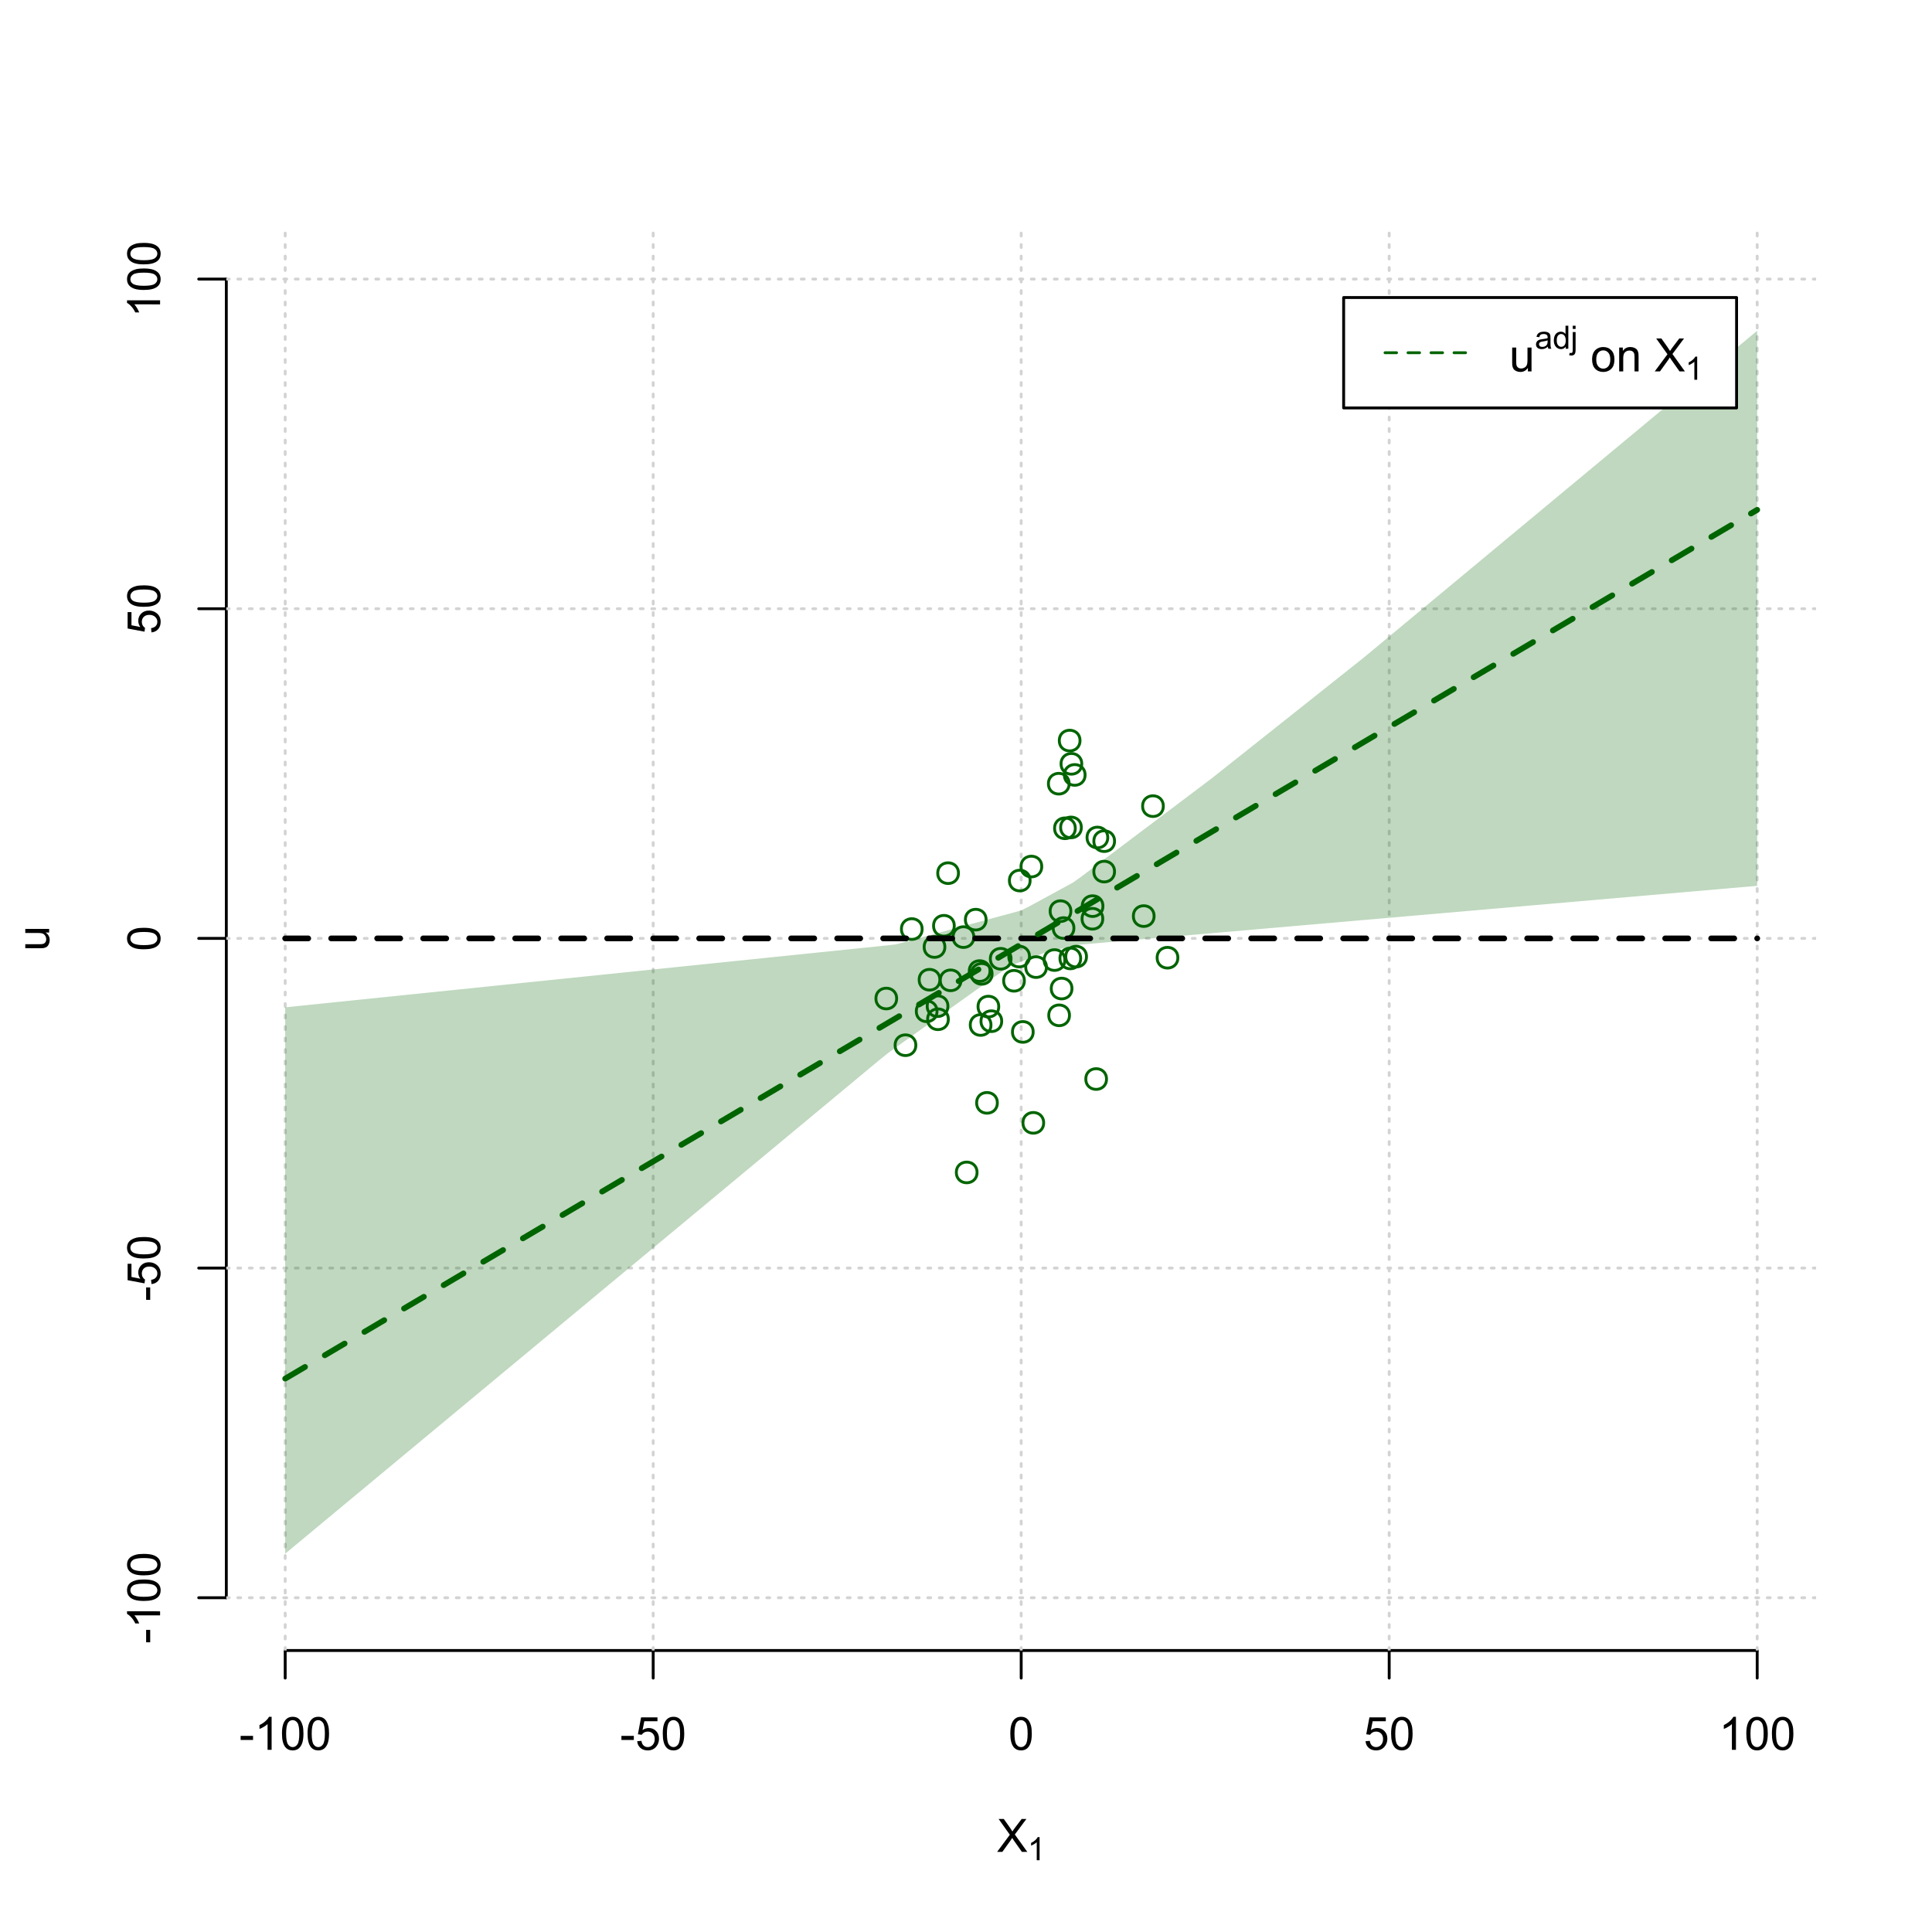 <?xml version="1.0" encoding="UTF-8"?>
<svg xmlns="http://www.w3.org/2000/svg" xmlns:xlink="http://www.w3.org/1999/xlink" width="504pt" height="504pt" viewBox="0 0 504 504" version="1.1">
<defs>
<g>
<symbol overflow="visible" id="glyph0-0">
<path style="stroke:none;" d="M 1.5 0 L 1.5 -7.5 L 7.5 -7.5 L 7.5 0 Z M 1.688 -0.188 L 7.312 -0.188 L 7.312 -7.312 L 1.688 -7.312 Z M 1.688 -0.188 "/>
</symbol>
<symbol overflow="visible" id="glyph0-1">
<path style="stroke:none;" d="M 0.055 0 L 3.375 -4.477 L 0.445 -8.59 L 1.797 -8.59 L 3.359 -6.387 C 3.68 -5.93 3.91 -5.578 4.047 -5.332 C 4.238 -5.645 4.465 -5.969 4.727 -6.312 L 6.457 -8.59 L 7.695 -8.59 L 4.676 -4.539 L 7.93 0 L 6.523 0 L 4.359 -3.062 C 4.238 -3.238 4.113 -3.43 3.984 -3.641 C 3.789 -3.324 3.652 -3.109 3.574 -2.992 L 1.418 0 Z M 0.055 0 "/>
</symbol>
<symbol overflow="visible" id="glyph0-2">
<path style="stroke:none;" d="M 0.383 -2.578 L 0.383 -3.641 L 3.621 -3.641 L 3.621 -2.578 Z M 0.383 -2.578 "/>
</symbol>
<symbol overflow="visible" id="glyph0-3">
<path style="stroke:none;" d="M 4.469 0 L 3.414 0 L 3.414 -6.719 C 3.16 -6.477 2.828 -6.234 2.414 -5.996 C 2 -5.75 1.629 -5.57 1.305 -5.449 L 1.305 -6.469 C 1.895 -6.742 2.41 -7.078 2.852 -7.477 C 3.293 -7.871 3.605 -8.254 3.789 -8.625 L 4.469 -8.625 Z M 4.469 0 "/>
</symbol>
<symbol overflow="visible" id="glyph0-4">
<path style="stroke:none;" d="M 0.5 -4.234 C 0.496 -5.246 0.602 -6.062 0.812 -6.688 C 1.02 -7.305 1.328 -7.785 1.742 -8.121 C 2.148 -8.457 2.668 -8.625 3.297 -8.625 C 3.758 -8.625 4.164 -8.531 4.512 -8.348 C 4.855 -8.16 5.141 -7.891 5.371 -7.543 C 5.594 -7.191 5.773 -6.766 5.906 -6.266 C 6.035 -5.762 6.098 -5.086 6.102 -4.234 C 6.098 -3.227 5.996 -2.414 5.789 -1.797 C 5.578 -1.176 5.266 -0.695 4.859 -0.359 C 4.445 -0.02 3.926 0.145 3.297 0.148 C 2.465 0.145 1.816 -0.148 1.348 -0.742 C 0.781 -1.457 0.496 -2.621 0.5 -4.234 Z M 1.582 -4.234 C 1.582 -2.824 1.746 -1.887 2.074 -1.418 C 2.402 -0.949 2.809 -0.715 3.297 -0.719 C 3.777 -0.715 4.184 -0.949 4.52 -1.422 C 4.848 -1.887 5.016 -2.824 5.016 -4.234 C 5.016 -5.648 4.848 -6.59 4.52 -7.055 C 4.184 -7.516 3.773 -7.746 3.289 -7.75 C 2.801 -7.746 2.414 -7.543 2.125 -7.137 C 1.762 -6.613 1.582 -5.645 1.582 -4.234 Z M 1.582 -4.234 "/>
</symbol>
<symbol overflow="visible" id="glyph0-5">
<path style="stroke:none;" d="M 0.5 -2.25 L 1.605 -2.344 C 1.684 -1.805 1.871 -1.398 2.176 -1.125 C 2.473 -0.852 2.836 -0.715 3.258 -0.719 C 3.766 -0.715 4.195 -0.906 4.547 -1.293 C 4.898 -1.672 5.074 -2.18 5.074 -2.82 C 5.074 -3.414 4.902 -3.891 4.566 -4.242 C 4.227 -4.59 3.785 -4.762 3.242 -4.766 C 2.898 -4.762 2.594 -4.684 2.32 -4.531 C 2.047 -4.375 1.832 -4.176 1.676 -3.93 L 0.688 -4.062 L 1.516 -8.473 L 5.789 -8.473 L 5.789 -7.465 L 2.359 -7.465 L 1.898 -5.156 C 2.414 -5.516 2.953 -5.695 3.523 -5.695 C 4.27 -5.695 4.902 -5.434 5.422 -4.914 C 5.934 -4.395 6.191 -3.727 6.195 -2.914 C 6.191 -2.133 5.965 -1.461 5.516 -0.898 C 4.961 -0.199 4.211 0.145 3.258 0.148 C 2.477 0.145 1.836 -0.07 1.344 -0.508 C 0.844 -0.941 0.562 -1.523 0.5 -2.25 Z M 0.5 -2.25 "/>
</symbol>
<symbol overflow="visible" id="glyph0-6">
<path style="stroke:none;" d="M 4.867 0 L 4.867 -0.914 C 4.379 -0.211 3.723 0.141 2.895 0.141 C 2.527 0.141 2.184 0.07 1.867 -0.07 C 1.547 -0.211 1.309 -0.387 1.156 -0.602 C 1 -0.812 0.895 -1.074 0.832 -1.383 C 0.785 -1.59 0.762 -1.918 0.766 -2.367 L 0.766 -6.223 L 1.82 -6.223 L 1.82 -2.773 C 1.816 -2.219 1.84 -1.848 1.887 -1.656 C 1.949 -1.379 2.09 -1.16 2.309 -1.004 C 2.523 -0.84 2.789 -0.762 3.105 -0.766 C 3.418 -0.762 3.715 -0.844 3.996 -1.008 C 4.273 -1.172 4.469 -1.391 4.586 -1.672 C 4.699 -1.949 4.758 -2.355 4.758 -2.891 L 4.758 -6.223 L 5.812 -6.223 L 5.812 0 Z M 4.867 0 "/>
</symbol>
<symbol overflow="visible" id="glyph0-7">
<path style="stroke:none;" d=""/>
</symbol>
<symbol overflow="visible" id="glyph0-8">
<path style="stroke:none;" d="M 0.398 -3.109 C 0.398 -4.262 0.719 -5.117 1.359 -5.672 C 1.895 -6.133 2.547 -6.363 3.316 -6.363 C 4.172 -6.363 4.871 -6.082 5.414 -5.52 C 5.953 -4.957 6.223 -4.184 6.227 -3.199 C 6.223 -2.398 6.102 -1.766 5.867 -1.309 C 5.625 -0.848 5.277 -0.492 4.82 -0.238 C 4.359 0.016 3.859 0.141 3.316 0.141 C 2.441 0.141 1.734 -0.137 1.203 -0.695 C 0.664 -1.254 0.398 -2.059 0.398 -3.109 Z M 1.484 -3.109 C 1.48 -2.309 1.656 -1.711 2.004 -1.32 C 2.348 -0.922 2.785 -0.727 3.316 -0.727 C 3.84 -0.727 4.273 -0.926 4.621 -1.324 C 4.969 -1.723 5.145 -2.328 5.145 -3.148 C 5.145 -3.914 4.969 -4.496 4.617 -4.895 C 4.266 -5.289 3.832 -5.488 3.316 -5.492 C 2.785 -5.488 2.348 -5.293 2.004 -4.898 C 1.656 -4.5 1.48 -3.902 1.484 -3.109 Z M 1.484 -3.109 "/>
</symbol>
<symbol overflow="visible" id="glyph0-9">
<path style="stroke:none;" d="M 0.789 0 L 0.789 -6.223 L 1.742 -6.223 L 1.742 -5.336 C 2.195 -6.02 2.855 -6.363 3.719 -6.363 C 4.09 -6.363 4.434 -6.293 4.754 -6.16 C 5.066 -6.023 5.305 -5.848 5.461 -5.633 C 5.617 -5.41 5.727 -5.152 5.789 -4.852 C 5.828 -4.656 5.848 -4.312 5.848 -3.828 L 5.848 0 L 4.793 0 L 4.793 -3.785 C 4.793 -4.215 4.75 -4.535 4.668 -4.75 C 4.586 -4.961 4.441 -5.129 4.234 -5.258 C 4.023 -5.383 3.777 -5.449 3.5 -5.449 C 3.047 -5.449 2.66 -5.305 2.332 -5.02 C 2.004 -4.734 1.84 -4.195 1.844 -3.398 L 1.844 0 Z M 0.789 0 "/>
</symbol>
<symbol overflow="visible" id="glyph1-0">
<path style="stroke:none;" d="M 1.051 0 L 1.051 -5.25 L 5.25 -5.25 L 5.25 0 Z M 1.18 -0.133 L 5.117 -0.133 L 5.117 -5.117 L 1.18 -5.117 Z M 1.18 -0.133 "/>
</symbol>
<symbol overflow="visible" id="glyph1-1">
<path style="stroke:none;" d="M 3.129 0 L 2.391 0 L 2.391 -4.703 C 2.211 -4.531 1.977 -4.363 1.691 -4.195 C 1.398 -4.023 1.141 -3.895 0.914 -3.812 L 0.914 -4.527 C 1.328 -4.719 1.688 -4.953 1.996 -5.234 C 2.305 -5.508 2.523 -5.777 2.652 -6.039 L 3.129 -6.039 Z M 3.129 0 "/>
</symbol>
<symbol overflow="visible" id="glyph1-2">
<path style="stroke:none;" d="M 3.395 -0.539 C 3.117 -0.305 2.855 -0.137 2.605 -0.043 C 2.352 0.051 2.082 0.094 1.793 0.098 C 1.312 0.094 0.941 -0.02 0.688 -0.25 C 0.43 -0.48 0.305 -0.781 0.305 -1.148 C 0.305 -1.359 0.352 -1.551 0.449 -1.73 C 0.543 -1.902 0.668 -2.047 0.828 -2.156 C 0.984 -2.262 1.164 -2.34 1.363 -2.398 C 1.504 -2.434 1.723 -2.473 2.02 -2.512 C 2.609 -2.578 3.047 -2.664 3.336 -2.766 C 3.336 -2.867 3.34 -2.93 3.34 -2.957 C 3.34 -3.258 3.27 -3.469 3.129 -3.594 C 2.941 -3.758 2.66 -3.844 2.289 -3.844 C 1.941 -3.844 1.684 -3.781 1.52 -3.66 C 1.348 -3.535 1.227 -3.32 1.152 -3.016 L 0.43 -3.113 C 0.492 -3.418 0.602 -3.668 0.754 -3.863 C 0.902 -4.051 1.121 -4.199 1.406 -4.301 C 1.688 -4.402 2.016 -4.453 2.395 -4.453 C 2.766 -4.453 3.066 -4.406 3.301 -4.32 C 3.527 -4.23 3.699 -4.121 3.812 -3.992 C 3.918 -3.855 3.996 -3.691 4.043 -3.492 C 4.066 -3.363 4.078 -3.133 4.082 -2.809 L 4.082 -1.824 C 4.078 -1.137 4.094 -0.703 4.129 -0.523 C 4.156 -0.336 4.219 -0.164 4.316 0 L 3.543 0 C 3.465 -0.152 3.414 -0.332 3.395 -0.539 Z M 3.336 -2.188 C 3.062 -2.074 2.66 -1.98 2.129 -1.906 C 1.82 -1.859 1.605 -1.812 1.484 -1.758 C 1.355 -1.703 1.258 -1.621 1.191 -1.52 C 1.121 -1.41 1.09 -1.293 1.09 -1.168 C 1.09 -0.969 1.164 -0.805 1.312 -0.676 C 1.461 -0.543 1.68 -0.48 1.969 -0.48 C 2.25 -0.48 2.5 -0.539 2.727 -0.664 C 2.945 -0.785 3.109 -0.957 3.215 -1.176 C 3.293 -1.34 3.332 -1.586 3.336 -1.914 Z M 3.336 -2.188 "/>
</symbol>
<symbol overflow="visible" id="glyph1-3">
<path style="stroke:none;" d="M 3.379 0 L 3.379 -0.551 C 3.102 -0.121 2.695 0.094 2.16 0.098 C 1.812 0.094 1.492 0 1.203 -0.188 C 0.906 -0.379 0.68 -0.645 0.523 -0.988 C 0.359 -1.328 0.281 -1.723 0.285 -2.172 C 0.281 -2.605 0.355 -3 0.504 -3.355 C 0.648 -3.707 0.863 -3.977 1.156 -4.168 C 1.441 -4.355 1.766 -4.453 2.129 -4.453 C 2.387 -4.453 2.621 -4.395 2.828 -4.285 C 3.031 -4.172 3.199 -4.031 3.332 -3.855 L 3.332 -6.012 L 4.066 -6.012 L 4.066 0 Z M 1.047 -2.172 C 1.043 -1.613 1.16 -1.195 1.398 -0.922 C 1.629 -0.641 1.906 -0.504 2.23 -0.508 C 2.551 -0.504 2.824 -0.637 3.051 -0.902 C 3.273 -1.168 3.387 -1.57 3.391 -2.113 C 3.387 -2.707 3.273 -3.145 3.047 -3.426 C 2.816 -3.703 2.531 -3.844 2.199 -3.844 C 1.867 -3.844 1.594 -3.707 1.375 -3.441 C 1.152 -3.168 1.043 -2.746 1.047 -2.172 Z M 1.047 -2.172 "/>
</symbol>
<symbol overflow="visible" id="glyph1-4">
<path style="stroke:none;" d="M 0.551 -5.156 L 0.551 -6.012 L 1.289 -6.012 L 1.289 -5.156 Z M -0.387 1.691 L -0.246 1.062 C -0.098 1.098 0.016 1.117 0.102 1.121 C 0.25 1.117 0.363 1.066 0.438 0.969 C 0.512 0.867 0.551 0.621 0.551 0.223 L 0.551 -4.355 L 1.289 -4.355 L 1.289 0.238 C 1.289 0.773 1.219 1.148 1.078 1.359 C 0.898 1.633 0.602 1.77 0.191 1.77 C -0.008 1.77 -0.199 1.742 -0.387 1.691 Z M -0.387 1.691 "/>
</symbol>
<symbol overflow="visible" id="glyph2-0">
<path style="stroke:none;" d="M 0 -1.5 L -7.5 -1.5 L -7.5 -7.5 L 0 -7.5 Z M -0.188 -1.688 L -0.188 -7.312 L -7.312 -7.312 L -7.312 -1.688 Z M -0.188 -1.688 "/>
</symbol>
<symbol overflow="visible" id="glyph2-1">
<path style="stroke:none;" d="M 0 -4.867 L -0.914 -4.867 C -0.211 -4.379 0.141 -3.723 0.141 -2.895 C 0.141 -2.527 0.07 -2.184 -0.07 -1.867 C -0.211 -1.547 -0.387 -1.309 -0.598 -1.156 C -0.809 -1 -1.07 -0.895 -1.383 -0.832 C -1.59 -0.789 -1.918 -0.766 -2.367 -0.77 L -6.223 -0.77 L -6.223 -1.824 L -2.773 -1.824 C -2.219 -1.82 -1.848 -1.844 -1.656 -1.887 C -1.379 -1.949 -1.16 -2.09 -1.004 -2.309 C -0.84 -2.523 -0.762 -2.789 -0.766 -3.105 C -0.762 -3.418 -0.844 -3.715 -1.008 -3.996 C -1.172 -4.273 -1.391 -4.469 -1.672 -4.586 C -1.945 -4.699 -2.352 -4.758 -2.887 -4.758 L -6.223 -4.758 L -6.223 -5.812 L 0 -5.812 Z M 0 -4.867 "/>
</symbol>
<symbol overflow="visible" id="glyph2-2">
<path style="stroke:none;" d="M -2.578 -0.383 L -3.641 -0.383 L -3.641 -3.621 L -2.578 -3.621 Z M -2.578 -0.383 "/>
</symbol>
<symbol overflow="visible" id="glyph2-3">
<path style="stroke:none;" d="M 0 -4.469 L 0 -3.414 L -6.719 -3.418 C -6.477 -3.16 -6.234 -2.828 -5.996 -2.418 C -5.75 -2.004 -5.57 -1.633 -5.449 -1.309 L -6.469 -1.309 C -6.742 -1.895 -7.078 -2.41 -7.477 -2.852 C -7.871 -3.293 -8.254 -3.605 -8.625 -3.793 L -8.625 -4.473 Z M 0 -4.469 "/>
</symbol>
<symbol overflow="visible" id="glyph2-4">
<path style="stroke:none;" d="M -4.234 -0.5 C -5.246 -0.496 -6.062 -0.602 -6.688 -0.812 C -7.305 -1.02 -7.785 -1.328 -8.121 -1.742 C -8.457 -2.152 -8.625 -2.672 -8.625 -3.301 C -8.625 -3.758 -8.531 -4.164 -8.348 -4.512 C -8.16 -4.859 -7.891 -5.145 -7.543 -5.371 C -7.191 -5.594 -6.766 -5.773 -6.266 -5.906 C -5.762 -6.035 -5.086 -6.098 -4.234 -6.102 C -3.223 -6.098 -2.41 -5.996 -1.793 -5.789 C -1.176 -5.578 -0.695 -5.266 -0.359 -4.859 C -0.02 -4.445 0.145 -3.926 0.148 -3.297 C 0.145 -2.465 -0.148 -1.816 -0.742 -1.348 C -1.457 -0.781 -2.621 -0.496 -4.234 -0.5 Z M -4.234 -1.582 C -2.824 -1.582 -1.887 -1.746 -1.418 -2.074 C -0.949 -2.402 -0.715 -2.809 -0.719 -3.297 C -0.715 -3.777 -0.949 -4.184 -1.422 -4.52 C -1.887 -4.848 -2.824 -5.016 -4.234 -5.016 C -5.648 -5.016 -6.59 -4.848 -7.055 -4.52 C -7.516 -4.188 -7.746 -3.777 -7.75 -3.289 C -7.746 -2.801 -7.543 -2.414 -7.137 -2.129 C -6.613 -1.762 -5.645 -1.582 -4.234 -1.582 Z M -4.234 -1.582 "/>
</symbol>
<symbol overflow="visible" id="glyph2-5">
<path style="stroke:none;" d="M -2.25 -0.5 L -2.344 -1.605 C -1.805 -1.684 -1.398 -1.871 -1.125 -2.176 C -0.852 -2.473 -0.715 -2.836 -0.719 -3.258 C -0.715 -3.766 -0.906 -4.195 -1.293 -4.547 C -1.672 -4.898 -2.18 -5.074 -2.816 -5.074 C -3.414 -5.074 -3.891 -4.902 -4.242 -4.566 C -4.59 -4.227 -4.762 -3.785 -4.766 -3.242 C -4.762 -2.898 -4.684 -2.594 -4.531 -2.32 C -4.375 -2.047 -4.176 -1.832 -3.93 -1.676 L -4.062 -0.688 L -8.473 -1.52 L -8.473 -5.789 L -7.465 -5.789 L -7.465 -2.363 L -5.156 -1.898 C -5.516 -2.414 -5.695 -2.953 -5.695 -3.523 C -5.695 -4.27 -5.434 -4.902 -4.914 -5.422 C -4.395 -5.934 -3.727 -6.191 -2.91 -6.195 C -2.133 -6.191 -1.461 -5.965 -0.895 -5.516 C -0.199 -4.961 0.145 -4.211 0.148 -3.258 C 0.145 -2.477 -0.07 -1.836 -0.508 -1.344 C -0.941 -0.848 -1.523 -0.566 -2.25 -0.5 Z M -2.25 -0.5 "/>
</symbol>
</g>
<clipPath id="clip1">
  <path d="M 74 59.039 L 75 59.039 L 75 430.559 L 74 430.559 Z M 74 59.039 "/>
</clipPath>
<clipPath id="clip2">
  <path d="M 170 59.039 L 171 59.039 L 171 430.559 L 170 430.559 Z M 170 59.039 "/>
</clipPath>
<clipPath id="clip3">
  <path d="M 266 59.039 L 267 59.039 L 267 430.559 L 266 430.559 Z M 266 59.039 "/>
</clipPath>
<clipPath id="clip4">
  <path d="M 362 59.039 L 363 59.039 L 363 430.559 L 362 430.559 Z M 362 59.039 "/>
</clipPath>
<clipPath id="clip5">
  <path d="M 458 59.039 L 459 59.039 L 459 430.559 L 458 430.559 Z M 458 59.039 "/>
</clipPath>
<clipPath id="clip6">
  <path d="M 59.039 416 L 473.758 416 L 473.758 418 L 59.039 418 Z M 59.039 416 "/>
</clipPath>
<clipPath id="clip7">
  <path d="M 59.039 330 L 473.758 330 L 473.758 332 L 59.039 332 Z M 59.039 330 "/>
</clipPath>
<clipPath id="clip8">
  <path d="M 59.039 244 L 473.758 244 L 473.758 246 L 59.039 246 Z M 59.039 244 "/>
</clipPath>
<clipPath id="clip9">
  <path d="M 59.039 158 L 473.758 158 L 473.758 160 L 59.039 160 Z M 59.039 158 "/>
</clipPath>
<clipPath id="clip10">
  <path d="M 59.039 72 L 473.758 72 L 473.758 74 L 59.039 74 Z M 59.039 72 "/>
</clipPath>
</defs>
<g id="surface4686">
<rect x="0" y="0" width="504" height="504" style="fill:rgb(100%,100%,100%);fill-opacity:1;stroke:none;"/>
<g style="fill:rgb(0%,0%,0%);fill-opacity:1;">
  <use xlink:href="#glyph0-1" x="260.062" y="483.102"/>
</g>
<g style="fill:rgb(0%,0%,0%);fill-opacity:1;">
  <use xlink:href="#glyph1-1" x="268.066" y="485.281"/>
</g>
<g style="fill:rgb(0%,0%,0%);fill-opacity:1;">
  <use xlink:href="#glyph2-1" x="12.82" y="248.137"/>
</g>
<path style="fill:none;stroke-width:0.75;stroke-linecap:round;stroke-linejoin:round;stroke:rgb(0%,0%,0%);stroke-opacity:1;stroke-miterlimit:10;" d="M 74.398 430.559 L 458.398 430.559 "/>
<path style="fill:none;stroke-width:0.75;stroke-linecap:round;stroke-linejoin:round;stroke:rgb(0%,0%,0%);stroke-opacity:1;stroke-miterlimit:10;" d="M 74.398 430.559 L 74.398 437.762 "/>
<path style="fill:none;stroke-width:0.75;stroke-linecap:round;stroke-linejoin:round;stroke:rgb(0%,0%,0%);stroke-opacity:1;stroke-miterlimit:10;" d="M 170.398 430.559 L 170.398 437.762 "/>
<path style="fill:none;stroke-width:0.75;stroke-linecap:round;stroke-linejoin:round;stroke:rgb(0%,0%,0%);stroke-opacity:1;stroke-miterlimit:10;" d="M 266.398 430.559 L 266.398 437.762 "/>
<path style="fill:none;stroke-width:0.75;stroke-linecap:round;stroke-linejoin:round;stroke:rgb(0%,0%,0%);stroke-opacity:1;stroke-miterlimit:10;" d="M 362.398 430.559 L 362.398 437.762 "/>
<path style="fill:none;stroke-width:0.75;stroke-linecap:round;stroke-linejoin:round;stroke:rgb(0%,0%,0%);stroke-opacity:1;stroke-miterlimit:10;" d="M 458.398 430.559 L 458.398 437.762 "/>
<g style="fill:rgb(0%,0%,0%);fill-opacity:1;">
  <use xlink:href="#glyph0-2" x="62.391" y="456.48"/>
  <use xlink:href="#glyph0-3" x="66.387" y="456.48"/>
  <use xlink:href="#glyph0-4" x="73.061" y="456.48"/>
  <use xlink:href="#glyph0-4" x="79.734" y="456.48"/>
</g>
<g style="fill:rgb(0%,0%,0%);fill-opacity:1;">
  <use xlink:href="#glyph0-2" x="161.727" y="456.48"/>
  <use xlink:href="#glyph0-5" x="165.723" y="456.48"/>
  <use xlink:href="#glyph0-4" x="172.396" y="456.48"/>
</g>
<g style="fill:rgb(0%,0%,0%);fill-opacity:1;">
  <use xlink:href="#glyph0-4" x="263.062" y="456.48"/>
</g>
<g style="fill:rgb(0%,0%,0%);fill-opacity:1;">
  <use xlink:href="#glyph0-5" x="355.727" y="456.48"/>
  <use xlink:href="#glyph0-4" x="362.4" y="456.48"/>
</g>
<g style="fill:rgb(0%,0%,0%);fill-opacity:1;">
  <use xlink:href="#glyph0-3" x="448.387" y="456.48"/>
  <use xlink:href="#glyph0-4" x="455.061" y="456.48"/>
  <use xlink:href="#glyph0-4" x="461.734" y="456.48"/>
</g>
<path style="fill:none;stroke-width:0.75;stroke-linecap:round;stroke-linejoin:round;stroke:rgb(0%,0%,0%);stroke-opacity:1;stroke-miterlimit:10;" d="M 59.039 416.801 L 59.039 72.801 "/>
<path style="fill:none;stroke-width:0.75;stroke-linecap:round;stroke-linejoin:round;stroke:rgb(0%,0%,0%);stroke-opacity:1;stroke-miterlimit:10;" d="M 59.039 416.801 L 51.84 416.801 "/>
<path style="fill:none;stroke-width:0.75;stroke-linecap:round;stroke-linejoin:round;stroke:rgb(0%,0%,0%);stroke-opacity:1;stroke-miterlimit:10;" d="M 59.039 330.801 L 51.84 330.801 "/>
<path style="fill:none;stroke-width:0.75;stroke-linecap:round;stroke-linejoin:round;stroke:rgb(0%,0%,0%);stroke-opacity:1;stroke-miterlimit:10;" d="M 59.039 244.801 L 51.84 244.801 "/>
<path style="fill:none;stroke-width:0.75;stroke-linecap:round;stroke-linejoin:round;stroke:rgb(0%,0%,0%);stroke-opacity:1;stroke-miterlimit:10;" d="M 59.039 158.801 L 51.84 158.801 "/>
<path style="fill:none;stroke-width:0.75;stroke-linecap:round;stroke-linejoin:round;stroke:rgb(0%,0%,0%);stroke-opacity:1;stroke-miterlimit:10;" d="M 59.039 72.801 L 51.84 72.801 "/>
<g style="fill:rgb(0%,0%,0%);fill-opacity:1;">
  <use xlink:href="#glyph2-2" x="41.762" y="428.809"/>
  <use xlink:href="#glyph2-3" x="41.762" y="424.812"/>
  <use xlink:href="#glyph2-4" x="41.762" y="418.139"/>
  <use xlink:href="#glyph2-4" x="41.762" y="411.465"/>
</g>
<g style="fill:rgb(0%,0%,0%);fill-opacity:1;">
  <use xlink:href="#glyph2-2" x="41.762" y="339.473"/>
  <use xlink:href="#glyph2-5" x="41.762" y="335.477"/>
  <use xlink:href="#glyph2-4" x="41.762" y="328.803"/>
</g>
<g style="fill:rgb(0%,0%,0%);fill-opacity:1;">
  <use xlink:href="#glyph2-4" x="41.762" y="248.137"/>
</g>
<g style="fill:rgb(0%,0%,0%);fill-opacity:1;">
  <use xlink:href="#glyph2-5" x="41.762" y="165.473"/>
  <use xlink:href="#glyph2-4" x="41.762" y="158.799"/>
</g>
<g style="fill:rgb(0%,0%,0%);fill-opacity:1;">
  <use xlink:href="#glyph2-3" x="41.762" y="82.812"/>
  <use xlink:href="#glyph2-4" x="41.762" y="76.139"/>
  <use xlink:href="#glyph2-4" x="41.762" y="69.465"/>
</g>
<g clip-path="url(#clip1)" clip-rule="nonzero">
<path style="fill:none;stroke-width:0.75;stroke-linecap:round;stroke-linejoin:round;stroke:rgb(82.745%,82.745%,82.745%);stroke-opacity:1;stroke-dasharray:0.75,2.25;stroke-miterlimit:10;" d="M 74.398 430.559 L 74.398 59.039 "/>
</g>
<g clip-path="url(#clip2)" clip-rule="nonzero">
<path style="fill:none;stroke-width:0.75;stroke-linecap:round;stroke-linejoin:round;stroke:rgb(82.745%,82.745%,82.745%);stroke-opacity:1;stroke-dasharray:0.75,2.25;stroke-miterlimit:10;" d="M 170.398 430.559 L 170.398 59.039 "/>
</g>
<g clip-path="url(#clip3)" clip-rule="nonzero">
<path style="fill:none;stroke-width:0.75;stroke-linecap:round;stroke-linejoin:round;stroke:rgb(82.745%,82.745%,82.745%);stroke-opacity:1;stroke-dasharray:0.75,2.25;stroke-miterlimit:10;" d="M 266.398 430.559 L 266.398 59.039 "/>
</g>
<g clip-path="url(#clip4)" clip-rule="nonzero">
<path style="fill:none;stroke-width:0.75;stroke-linecap:round;stroke-linejoin:round;stroke:rgb(82.745%,82.745%,82.745%);stroke-opacity:1;stroke-dasharray:0.75,2.25;stroke-miterlimit:10;" d="M 362.398 430.559 L 362.398 59.039 "/>
</g>
<g clip-path="url(#clip5)" clip-rule="nonzero">
<path style="fill:none;stroke-width:0.75;stroke-linecap:round;stroke-linejoin:round;stroke:rgb(82.745%,82.745%,82.745%);stroke-opacity:1;stroke-dasharray:0.75,2.25;stroke-miterlimit:10;" d="M 458.398 430.559 L 458.398 59.039 "/>
</g>
<g clip-path="url(#clip6)" clip-rule="nonzero">
<path style="fill:none;stroke-width:0.75;stroke-linecap:round;stroke-linejoin:round;stroke:rgb(82.745%,82.745%,82.745%);stroke-opacity:1;stroke-dasharray:0.75,2.25;stroke-miterlimit:10;" d="M 59.039 416.801 L 473.762 416.801 "/>
</g>
<g clip-path="url(#clip7)" clip-rule="nonzero">
<path style="fill:none;stroke-width:0.75;stroke-linecap:round;stroke-linejoin:round;stroke:rgb(82.745%,82.745%,82.745%);stroke-opacity:1;stroke-dasharray:0.75,2.25;stroke-miterlimit:10;" d="M 59.039 330.801 L 473.762 330.801 "/>
</g>
<g clip-path="url(#clip8)" clip-rule="nonzero">
<path style="fill:none;stroke-width:0.75;stroke-linecap:round;stroke-linejoin:round;stroke:rgb(82.745%,82.745%,82.745%);stroke-opacity:1;stroke-dasharray:0.75,2.25;stroke-miterlimit:10;" d="M 59.039 244.801 L 473.762 244.801 "/>
</g>
<g clip-path="url(#clip9)" clip-rule="nonzero">
<path style="fill:none;stroke-width:0.75;stroke-linecap:round;stroke-linejoin:round;stroke:rgb(82.745%,82.745%,82.745%);stroke-opacity:1;stroke-dasharray:0.75,2.25;stroke-miterlimit:10;" d="M 59.039 158.801 L 473.762 158.801 "/>
</g>
<g clip-path="url(#clip10)" clip-rule="nonzero">
<path style="fill:none;stroke-width:0.75;stroke-linecap:round;stroke-linejoin:round;stroke:rgb(82.745%,82.745%,82.745%);stroke-opacity:1;stroke-dasharray:0.75,2.25;stroke-miterlimit:10;" d="M 59.039 72.801 L 473.762 72.801 "/>
</g>
<path style=" stroke:none;fill-rule:nonzero;fill:rgb(0%,39.216%,0%);fill-opacity:0.251;" d="M 74.398 281.094 L 74.398 262.785 L 76.32 262.59 L 78.238 262.391 L 80.16 262.195 L 82.078 261.996 L 84 261.797 L 85.922 261.602 L 87.84 261.402 L 89.762 261.207 L 91.68 261.008 L 93.602 260.809 L 95.52 260.613 L 97.441 260.414 L 99.359 260.219 L 101.281 260.02 L 103.199 259.824 L 105.121 259.625 L 107.039 259.426 L 108.961 259.23 L 110.879 259.031 L 112.801 258.836 L 114.719 258.637 L 116.641 258.438 L 118.559 258.242 L 120.48 258.043 L 122.398 257.848 L 124.32 257.648 L 126.238 257.449 L 128.16 257.254 L 130.078 257.055 L 132 256.859 L 133.922 256.66 L 135.84 256.461 L 137.762 256.266 L 139.68 256.066 L 141.602 255.871 L 143.52 255.672 L 145.441 255.477 L 147.359 255.277 L 149.281 255.078 L 151.199 254.883 L 153.121 254.684 L 155.039 254.488 L 156.961 254.289 L 158.879 254.09 L 160.801 253.895 L 162.719 253.695 L 164.641 253.5 L 166.559 253.301 L 168.48 253.102 L 170.398 252.906 L 172.32 252.707 L 174.238 252.512 L 176.16 252.312 L 178.078 252.113 L 180 251.918 L 181.922 251.719 L 183.84 251.523 L 185.762 251.324 L 187.68 251.125 L 189.602 250.93 L 191.52 250.73 L 193.441 250.535 L 195.359 250.336 L 197.281 250.141 L 199.199 249.941 L 201.121 249.742 L 203.039 249.547 L 204.961 249.348 L 206.879 249.152 L 208.801 248.953 L 210.719 248.754 L 212.641 248.559 L 214.559 248.359 L 216.48 248.164 L 218.398 247.965 L 220.32 247.766 L 222.238 247.57 L 224.16 247.371 L 226.078 247.176 L 229.922 246.777 L 231.84 246.582 L 233.762 246.352 L 235.68 245.832 L 237.602 245.312 L 239.52 244.793 L 241.441 244.273 L 243.359 243.754 L 245.281 243.234 L 247.199 242.715 L 249.121 242.195 L 251.039 241.676 L 252.961 241.156 L 254.879 240.637 L 256.801 240.117 L 258.719 239.598 L 260.641 239.078 L 262.559 238.559 L 264.48 238.039 L 266.398 237.5 L 268.32 236.551 L 270.238 235.504 L 272.16 234.461 L 274.078 233.414 L 277.922 231.32 L 279.84 230.277 L 281.762 228.922 L 283.68 227.477 L 285.602 226.031 L 287.52 224.582 L 289.441 223.137 L 291.359 221.691 L 293.281 220.246 L 295.199 218.797 L 297.121 217.352 L 299.039 215.906 L 300.961 214.461 L 302.879 213.012 L 304.801 211.566 L 306.719 210.121 L 308.641 208.672 L 310.559 207.227 L 312.48 205.781 L 314.398 204.336 L 316.32 202.875 L 318.238 201.352 L 320.16 199.824 L 322.078 198.301 L 324 196.777 L 325.922 195.25 L 327.84 193.727 L 329.762 192.199 L 331.68 190.676 L 333.602 189.152 L 335.52 187.625 L 337.441 186.102 L 339.359 184.578 L 341.281 183.051 L 343.199 181.527 L 345.121 180.004 L 347.039 178.477 L 348.961 176.953 L 350.879 175.43 L 352.801 173.902 L 354.719 172.379 L 356.641 170.824 L 358.559 169.227 L 360.48 167.633 L 362.398 166.039 L 364.32 164.441 L 366.238 162.848 L 368.16 161.254 L 370.078 159.656 L 373.922 156.469 L 375.84 154.871 L 377.762 153.277 L 379.68 151.684 L 381.602 150.086 L 383.52 148.492 L 385.441 146.898 L 387.359 145.301 L 389.281 143.707 L 391.199 142.109 L 393.121 140.516 L 395.039 138.922 L 396.961 137.324 L 398.879 135.73 L 400.801 134.137 L 402.719 132.539 L 404.641 130.945 L 406.559 129.352 L 408.48 127.754 L 410.398 126.16 L 412.32 124.566 L 414.238 122.969 L 416.16 121.375 L 418.078 119.781 L 420 118.184 L 421.922 116.59 L 423.84 114.992 L 425.762 113.398 L 427.68 111.805 L 429.602 110.207 L 431.52 108.613 L 433.441 107.02 L 435.359 105.422 L 437.281 103.828 L 439.199 102.234 L 441.121 100.637 L 443.039 99.043 L 444.961 97.449 L 446.879 95.852 L 448.801 94.258 L 450.719 92.66 L 452.641 91.066 L 454.559 89.473 L 456.48 87.875 L 458.398 86.281 L 458.398 72.801 L 458.398 231.09 L 456.48 231.258 L 454.559 231.422 L 452.641 231.59 L 450.719 231.758 L 448.801 231.922 L 446.879 232.09 L 444.961 232.258 L 443.039 232.422 L 441.121 232.59 L 439.199 232.758 L 437.281 232.922 L 435.359 233.09 L 433.441 233.258 L 431.52 233.422 L 429.602 233.59 L 427.68 233.758 L 425.762 233.926 L 423.84 234.09 L 421.922 234.258 L 420 234.426 L 418.078 234.59 L 416.16 234.758 L 414.238 234.926 L 412.32 235.09 L 410.398 235.258 L 408.48 235.426 L 406.559 235.59 L 404.641 235.758 L 402.719 235.926 L 400.801 236.09 L 398.879 236.258 L 396.961 236.426 L 395.039 236.59 L 393.121 236.758 L 391.199 236.926 L 389.281 237.09 L 387.359 237.258 L 385.441 237.426 L 383.52 237.59 L 381.602 237.758 L 379.68 237.926 L 377.762 238.09 L 375.84 238.258 L 373.922 238.426 L 372 238.59 L 370.078 238.758 L 368.16 238.926 L 366.238 239.09 L 364.32 239.258 L 362.398 239.426 L 360.48 239.59 L 358.559 239.758 L 356.641 239.926 L 354.719 240.09 L 352.801 240.258 L 350.879 240.426 L 348.961 240.59 L 347.039 240.758 L 345.121 240.926 L 343.199 241.09 L 341.281 241.258 L 339.359 241.426 L 337.441 241.59 L 335.52 241.758 L 333.602 241.926 L 331.68 242.09 L 329.762 242.258 L 327.84 242.426 L 325.922 242.59 L 322.078 242.926 L 320.16 243.09 L 318.238 243.258 L 316.32 243.426 L 314.398 243.59 L 312.48 243.758 L 310.559 243.926 L 308.641 244.09 L 306.719 244.258 L 304.801 244.426 L 302.879 244.59 L 300.961 244.758 L 299.039 244.926 L 297.121 245.09 L 295.199 245.258 L 293.281 245.426 L 291.359 245.59 L 289.441 245.758 L 287.52 245.926 L 285.602 246.09 L 283.68 246.258 L 281.762 246.426 L 279.84 246.816 L 277.922 247.25 L 274.078 248.117 L 272.16 248.668 L 270.238 249.398 L 268.32 250.125 L 266.398 250.855 L 264.48 251.586 L 262.559 252.602 L 260.641 253.973 L 258.719 255.348 L 256.801 256.719 L 254.879 258.094 L 252.961 259.465 L 251.039 260.84 L 249.121 262.211 L 247.199 263.586 L 245.281 264.961 L 243.359 266.332 L 241.441 267.707 L 239.52 269.078 L 237.602 270.453 L 235.68 271.824 L 233.762 273.199 L 231.84 274.57 L 229.922 276.102 L 228 277.695 L 226.078 279.293 L 224.16 280.887 L 222.238 282.484 L 220.32 284.078 L 218.398 285.672 L 216.48 287.27 L 214.559 288.863 L 212.641 290.457 L 210.719 292.055 L 208.801 293.648 L 206.879 295.242 L 204.961 296.84 L 203.039 298.434 L 201.121 300.027 L 199.199 301.625 L 197.281 303.219 L 195.359 304.812 L 193.441 306.41 L 191.52 308.004 L 189.602 309.602 L 187.68 311.195 L 185.762 312.789 L 183.84 314.387 L 181.922 315.98 L 180 317.574 L 178.078 319.172 L 176.16 320.766 L 174.238 322.359 L 172.32 323.957 L 170.398 325.551 L 168.48 327.145 L 166.559 328.742 L 164.641 330.336 L 162.719 331.93 L 160.801 333.527 L 158.879 335.121 L 156.961 336.719 L 155.039 338.312 L 153.121 339.906 L 151.199 341.504 L 149.281 343.098 L 147.359 344.691 L 145.441 346.289 L 143.52 347.883 L 141.602 349.477 L 139.68 351.074 L 137.762 352.668 L 135.84 354.262 L 133.922 355.859 L 130.078 359.047 L 128.16 360.645 L 126.238 362.238 L 124.32 363.836 L 122.398 365.43 L 120.48 367.023 L 118.559 368.621 L 116.641 370.215 L 114.719 371.809 L 112.801 373.406 L 110.879 375 L 108.961 376.594 L 107.039 378.191 L 105.121 379.785 L 103.199 381.379 L 101.281 382.977 L 99.359 384.57 L 97.441 386.164 L 95.52 387.762 L 93.602 389.355 L 91.68 390.953 L 89.762 392.547 L 87.84 394.141 L 85.922 395.738 L 82.078 398.926 L 80.16 400.523 L 78.238 402.117 L 76.32 403.711 L 74.398 405.309 L 74.398 416.801 Z M 74.398 281.094 "/>
<path style="fill:none;stroke-width:0.75;stroke-linecap:round;stroke-linejoin:round;stroke:rgb(0%,39.216%,0%);stroke-opacity:1;stroke-miterlimit:10;" d="M 290.75 219.426 C 290.75 223.027 285.352 223.027 285.352 219.426 C 285.352 215.824 290.75 215.824 290.75 219.426 "/>
<path style="fill:none;stroke-width:0.75;stroke-linecap:round;stroke-linejoin:round;stroke:rgb(0%,39.216%,0%);stroke-opacity:1;stroke-miterlimit:10;" d="M 254.039 244.461 C 254.039 248.059 248.641 248.059 248.641 244.461 C 248.641 240.859 254.039 240.859 254.039 244.461 "/>
<path style="fill:none;stroke-width:0.75;stroke-linecap:round;stroke-linejoin:round;stroke:rgb(0%,39.216%,0%);stroke-opacity:1;stroke-miterlimit:10;" d="M 260.176 287.699 C 260.176 291.301 254.777 291.301 254.777 287.699 C 254.777 284.102 260.176 284.102 260.176 287.699 "/>
<path style="fill:none;stroke-width:0.75;stroke-linecap:round;stroke-linejoin:round;stroke:rgb(0%,39.216%,0%);stroke-opacity:1;stroke-miterlimit:10;" d="M 290.746 227.371 C 290.746 230.969 285.348 230.969 285.348 227.371 C 285.348 223.77 290.746 223.77 290.746 227.371 "/>
<path style="fill:none;stroke-width:0.75;stroke-linecap:round;stroke-linejoin:round;stroke:rgb(0%,39.216%,0%);stroke-opacity:1;stroke-miterlimit:10;" d="M 278.992 264.867 C 278.992 268.469 273.59 268.469 273.59 264.867 C 273.59 261.27 278.992 261.27 278.992 264.867 "/>
<path style="fill:none;stroke-width:0.75;stroke-linecap:round;stroke-linejoin:round;stroke:rgb(0%,39.216%,0%);stroke-opacity:1;stroke-miterlimit:10;" d="M 281.742 193.195 C 281.742 196.793 276.34 196.793 276.34 193.195 C 276.34 189.594 281.742 189.594 281.742 193.195 "/>
<path style="fill:none;stroke-width:0.75;stroke-linecap:round;stroke-linejoin:round;stroke:rgb(0%,39.216%,0%);stroke-opacity:1;stroke-miterlimit:10;" d="M 233.906 260.484 C 233.906 264.086 228.504 264.086 228.504 260.484 C 228.504 256.883 233.906 256.883 233.906 260.484 "/>
<path style="fill:none;stroke-width:0.75;stroke-linecap:round;stroke-linejoin:round;stroke:rgb(0%,39.216%,0%);stroke-opacity:1;stroke-miterlimit:10;" d="M 261.312 266.398 C 261.312 270 255.91 270 255.91 266.398 C 255.91 262.797 261.312 262.797 261.312 266.398 "/>
<path style="fill:none;stroke-width:0.75;stroke-linecap:round;stroke-linejoin:round;stroke:rgb(0%,39.216%,0%);stroke-opacity:1;stroke-miterlimit:10;" d="M 244.438 263.812 C 244.438 267.41 239.039 267.41 239.039 263.812 C 239.039 260.211 244.438 260.211 244.438 263.812 "/>
<path style="fill:none;stroke-width:0.75;stroke-linecap:round;stroke-linejoin:round;stroke:rgb(0%,39.216%,0%);stroke-opacity:1;stroke-miterlimit:10;" d="M 247.391 265.895 C 247.391 269.496 241.988 269.496 241.988 265.895 C 241.988 262.293 247.391 262.293 247.391 265.895 "/>
<path style="fill:none;stroke-width:0.75;stroke-linecap:round;stroke-linejoin:round;stroke:rgb(0%,39.216%,0%);stroke-opacity:1;stroke-miterlimit:10;" d="M 258.516 267.387 C 258.516 270.988 253.117 270.988 253.117 267.387 C 253.117 263.789 258.516 263.789 258.516 267.387 "/>
<path style="fill:none;stroke-width:0.75;stroke-linecap:round;stroke-linejoin:round;stroke:rgb(0%,39.216%,0%);stroke-opacity:1;stroke-miterlimit:10;" d="M 283.066 202.156 C 283.066 205.754 277.664 205.754 277.664 202.156 C 277.664 198.555 283.066 198.555 283.066 202.156 "/>
<path style="fill:none;stroke-width:0.75;stroke-linecap:round;stroke-linejoin:round;stroke:rgb(0%,39.216%,0%);stroke-opacity:1;stroke-miterlimit:10;" d="M 279.352 237.688 C 279.352 241.289 273.953 241.289 273.953 237.688 C 273.953 234.09 279.352 234.09 279.352 237.688 "/>
<path style="fill:none;stroke-width:0.75;stroke-linecap:round;stroke-linejoin:round;stroke:rgb(0%,39.216%,0%);stroke-opacity:1;stroke-miterlimit:10;" d="M 283.43 249.555 C 283.43 253.152 278.027 253.152 278.027 249.555 C 278.027 245.953 283.43 245.953 283.43 249.555 "/>
<path style="fill:none;stroke-width:0.75;stroke-linecap:round;stroke-linejoin:round;stroke:rgb(0%,39.216%,0%);stroke-opacity:1;stroke-miterlimit:10;" d="M 248.938 241.508 C 248.938 245.105 243.539 245.105 243.539 241.508 C 243.539 237.906 248.938 237.906 248.938 241.508 "/>
<path style="fill:none;stroke-width:0.75;stroke-linecap:round;stroke-linejoin:round;stroke:rgb(0%,39.216%,0%);stroke-opacity:1;stroke-miterlimit:10;" d="M 303.473 210.297 C 303.473 213.898 298.074 213.898 298.074 210.297 C 298.074 206.695 303.473 206.695 303.473 210.297 "/>
<path style="fill:none;stroke-width:0.75;stroke-linecap:round;stroke-linejoin:round;stroke:rgb(0%,39.216%,0%);stroke-opacity:1;stroke-miterlimit:10;" d="M 277.785 250.449 C 277.785 254.051 272.387 254.051 272.387 250.449 C 272.387 246.852 277.785 246.852 277.785 250.449 "/>
<path style="fill:none;stroke-width:0.75;stroke-linecap:round;stroke-linejoin:round;stroke:rgb(0%,39.216%,0%);stroke-opacity:1;stroke-miterlimit:10;" d="M 272.258 292.918 C 272.258 296.516 266.859 296.516 266.859 292.918 C 266.859 289.316 272.258 289.316 272.258 292.918 "/>
<path style="fill:none;stroke-width:0.75;stroke-linecap:round;stroke-linejoin:round;stroke:rgb(0%,39.216%,0%);stroke-opacity:1;stroke-miterlimit:10;" d="M 307.266 249.836 C 307.266 253.438 301.863 253.438 301.863 249.836 C 301.863 246.238 307.266 246.238 307.266 249.836 "/>
<path style="fill:none;stroke-width:0.75;stroke-linecap:round;stroke-linejoin:round;stroke:rgb(0%,39.216%,0%);stroke-opacity:1;stroke-miterlimit:10;" d="M 258.258 253.32 C 258.258 256.922 252.855 256.922 252.855 253.32 C 252.855 249.723 258.258 249.723 258.258 253.32 "/>
<path style="fill:none;stroke-width:0.75;stroke-linecap:round;stroke-linejoin:round;stroke:rgb(0%,39.216%,0%);stroke-opacity:1;stroke-miterlimit:10;" d="M 250.031 227.777 C 250.031 231.379 244.629 231.379 244.629 227.777 C 244.629 224.176 250.031 224.176 250.031 227.777 "/>
<path style="fill:none;stroke-width:0.75;stroke-linecap:round;stroke-linejoin:round;stroke:rgb(0%,39.216%,0%);stroke-opacity:1;stroke-miterlimit:10;" d="M 245.184 255.582 C 245.184 259.184 239.785 259.184 239.785 255.582 C 239.785 251.984 245.184 251.984 245.184 255.582 "/>
<path style="fill:none;stroke-width:0.75;stroke-linecap:round;stroke-linejoin:round;stroke:rgb(0%,39.216%,0%);stroke-opacity:1;stroke-miterlimit:10;" d="M 254.883 305.852 C 254.883 309.453 249.48 309.453 249.48 305.852 C 249.48 302.25 254.883 302.25 254.883 305.852 "/>
<path style="fill:none;stroke-width:0.75;stroke-linecap:round;stroke-linejoin:round;stroke:rgb(0%,39.216%,0%);stroke-opacity:1;stroke-miterlimit:10;" d="M 269.523 269.199 C 269.523 272.801 264.121 272.801 264.121 269.199 C 264.121 265.598 269.523 265.598 269.523 269.199 "/>
<path style="fill:none;stroke-width:0.75;stroke-linecap:round;stroke-linejoin:round;stroke:rgb(0%,39.216%,0%);stroke-opacity:1;stroke-miterlimit:10;" d="M 258.801 254.047 C 258.801 257.645 253.398 257.645 253.398 254.047 C 253.398 250.445 258.801 250.445 258.801 254.047 "/>
<path style="fill:none;stroke-width:0.75;stroke-linecap:round;stroke-linejoin:round;stroke:rgb(0%,39.216%,0%);stroke-opacity:1;stroke-miterlimit:10;" d="M 280.512 216.074 C 280.512 219.676 275.109 219.676 275.109 216.074 C 275.109 212.477 280.512 212.477 280.512 216.074 "/>
<path style="fill:none;stroke-width:0.75;stroke-linecap:round;stroke-linejoin:round;stroke:rgb(0%,39.216%,0%);stroke-opacity:1;stroke-miterlimit:10;" d="M 287.719 236.383 C 287.719 239.98 282.32 239.98 282.32 236.383 C 282.32 232.781 287.719 232.781 287.719 236.383 "/>
<path style="fill:none;stroke-width:0.75;stroke-linecap:round;stroke-linejoin:round;stroke:rgb(0%,39.216%,0%);stroke-opacity:1;stroke-miterlimit:10;" d="M 288.98 218.477 C 288.98 222.078 283.578 222.078 283.578 218.477 C 283.578 214.879 288.98 214.879 288.98 218.477 "/>
<path style="fill:none;stroke-width:0.75;stroke-linecap:round;stroke-linejoin:round;stroke:rgb(0%,39.216%,0%);stroke-opacity:1;stroke-miterlimit:10;" d="M 238.91 272.664 C 238.91 276.262 233.508 276.262 233.508 272.664 C 233.508 269.062 238.91 269.062 238.91 272.664 "/>
<path style="fill:none;stroke-width:0.75;stroke-linecap:round;stroke-linejoin:round;stroke:rgb(0%,39.216%,0%);stroke-opacity:1;stroke-miterlimit:10;" d="M 278.902 204.441 C 278.902 208.043 273.5 208.043 273.5 204.441 C 273.5 200.844 278.902 200.844 278.902 204.441 "/>
<path style="fill:none;stroke-width:0.75;stroke-linecap:round;stroke-linejoin:round;stroke:rgb(0%,39.216%,0%);stroke-opacity:1;stroke-miterlimit:10;" d="M 247.281 262.48 C 247.281 266.082 241.879 266.082 241.879 262.48 C 241.879 258.883 247.281 258.883 247.281 262.48 "/>
<path style="fill:none;stroke-width:0.75;stroke-linecap:round;stroke-linejoin:round;stroke:rgb(0%,39.216%,0%);stroke-opacity:1;stroke-miterlimit:10;" d="M 271.758 226.055 C 271.758 229.652 266.355 229.652 266.355 226.055 C 266.355 222.453 271.758 222.453 271.758 226.055 "/>
<path style="fill:none;stroke-width:0.75;stroke-linecap:round;stroke-linejoin:round;stroke:rgb(0%,39.216%,0%);stroke-opacity:1;stroke-miterlimit:10;" d="M 301.066 238.98 C 301.066 242.578 295.664 242.578 295.664 238.98 C 295.664 235.379 301.066 235.379 301.066 238.98 "/>
<path style="fill:none;stroke-width:0.75;stroke-linecap:round;stroke-linejoin:round;stroke:rgb(0%,39.216%,0%);stroke-opacity:1;stroke-miterlimit:10;" d="M 267.223 255.855 C 267.223 259.457 261.824 259.457 261.824 255.855 C 261.824 252.258 267.223 252.258 267.223 255.855 "/>
<path style="fill:none;stroke-width:0.75;stroke-linecap:round;stroke-linejoin:round;stroke:rgb(0%,39.216%,0%);stroke-opacity:1;stroke-miterlimit:10;" d="M 240.555 242.359 C 240.555 245.961 235.156 245.961 235.156 242.359 C 235.156 238.762 240.555 238.762 240.555 242.359 "/>
<path style="fill:none;stroke-width:0.75;stroke-linecap:round;stroke-linejoin:round;stroke:rgb(0%,39.216%,0%);stroke-opacity:1;stroke-miterlimit:10;" d="M 281.91 250.023 C 281.91 253.625 276.508 253.625 276.508 250.023 C 276.508 246.426 281.91 246.426 281.91 250.023 "/>
<path style="fill:none;stroke-width:0.75;stroke-linecap:round;stroke-linejoin:round;stroke:rgb(0%,39.216%,0%);stroke-opacity:1;stroke-miterlimit:10;" d="M 287.68 239.676 C 287.68 243.277 282.277 243.277 282.277 239.676 C 282.277 236.078 287.68 236.078 287.68 239.676 "/>
<path style="fill:none;stroke-width:0.75;stroke-linecap:round;stroke-linejoin:round;stroke:rgb(0%,39.216%,0%);stroke-opacity:1;stroke-miterlimit:10;" d="M 268.559 249.531 C 268.559 253.133 263.16 253.133 263.16 249.531 C 263.16 245.93 268.559 245.93 268.559 249.531 "/>
<path style="fill:none;stroke-width:0.75;stroke-linecap:round;stroke-linejoin:round;stroke:rgb(0%,39.216%,0%);stroke-opacity:1;stroke-miterlimit:10;" d="M 282.195 199.258 C 282.195 202.859 276.797 202.859 276.797 199.258 C 276.797 195.66 282.195 195.66 282.195 199.258 "/>
<path style="fill:none;stroke-width:0.75;stroke-linecap:round;stroke-linejoin:round;stroke:rgb(0%,39.216%,0%);stroke-opacity:1;stroke-miterlimit:10;" d="M 272.984 252.289 C 272.984 255.887 267.582 255.887 267.582 252.289 C 267.582 248.688 272.984 248.688 272.984 252.289 "/>
<path style="fill:none;stroke-width:0.75;stroke-linecap:round;stroke-linejoin:round;stroke:rgb(0%,39.216%,0%);stroke-opacity:1;stroke-miterlimit:10;" d="M 246.484 247.043 C 246.484 250.641 241.086 250.641 241.086 247.043 C 241.086 243.441 246.484 243.441 246.484 247.043 "/>
<path style="fill:none;stroke-width:0.75;stroke-linecap:round;stroke-linejoin:round;stroke:rgb(0%,39.216%,0%);stroke-opacity:1;stroke-miterlimit:10;" d="M 280.148 242.105 C 280.148 245.703 274.75 245.703 274.75 242.105 C 274.75 238.504 280.148 238.504 280.148 242.105 "/>
<path style="fill:none;stroke-width:0.75;stroke-linecap:round;stroke-linejoin:round;stroke:rgb(0%,39.216%,0%);stroke-opacity:1;stroke-miterlimit:10;" d="M 257.242 239.91 C 257.242 243.512 251.844 243.512 251.844 239.91 C 251.844 236.309 257.242 236.309 257.242 239.91 "/>
<path style="fill:none;stroke-width:0.75;stroke-linecap:round;stroke-linejoin:round;stroke:rgb(0%,39.216%,0%);stroke-opacity:1;stroke-miterlimit:10;" d="M 263.754 250.117 C 263.754 253.715 258.352 253.715 258.352 250.117 C 258.352 246.516 263.754 246.516 263.754 250.117 "/>
<path style="fill:none;stroke-width:0.75;stroke-linecap:round;stroke-linejoin:round;stroke:rgb(0%,39.216%,0%);stroke-opacity:1;stroke-miterlimit:10;" d="M 250.691 255.738 C 250.691 259.34 245.293 259.34 245.293 255.738 C 245.293 252.141 250.691 252.141 250.691 255.738 "/>
<path style="fill:none;stroke-width:0.75;stroke-linecap:round;stroke-linejoin:round;stroke:rgb(0%,39.216%,0%);stroke-opacity:1;stroke-miterlimit:10;" d="M 268.723 229.707 C 268.723 233.309 263.324 233.309 263.324 229.707 C 263.324 226.109 268.723 226.109 268.723 229.707 "/>
<path style="fill:none;stroke-width:0.75;stroke-linecap:round;stroke-linejoin:round;stroke:rgb(0%,39.216%,0%);stroke-opacity:1;stroke-miterlimit:10;" d="M 260.539 262.59 C 260.539 266.188 255.141 266.188 255.141 262.59 C 255.141 258.988 260.539 258.988 260.539 262.59 "/>
<path style="fill:none;stroke-width:0.75;stroke-linecap:round;stroke-linejoin:round;stroke:rgb(0%,39.216%,0%);stroke-opacity:1;stroke-miterlimit:10;" d="M 279.641 257.879 C 279.641 261.48 274.242 261.48 274.242 257.879 C 274.242 254.281 279.641 254.281 279.641 257.879 "/>
<path style="fill:none;stroke-width:0.75;stroke-linecap:round;stroke-linejoin:round;stroke:rgb(0%,39.216%,0%);stroke-opacity:1;stroke-miterlimit:10;" d="M 288.656 281.488 C 288.656 285.086 283.254 285.086 283.254 281.488 C 283.254 277.887 288.656 277.887 288.656 281.488 "/>
<path style="fill:none;stroke-width:0.75;stroke-linecap:round;stroke-linejoin:round;stroke:rgb(0%,39.216%,0%);stroke-opacity:1;stroke-miterlimit:10;" d="M 282.086 215.852 C 282.086 219.453 276.688 219.453 276.688 215.852 C 276.688 212.254 282.086 212.254 282.086 215.852 "/>
<path style="fill:none;stroke-width:1.5;stroke-linecap:round;stroke-linejoin:round;stroke:rgb(0%,0%,0%);stroke-opacity:1;stroke-dasharray:6,6;stroke-miterlimit:10;" d="M 74.398 244.801 L 458.398 244.801 "/>
<path style="fill:none;stroke-width:1.5;stroke-linecap:round;stroke-linejoin:round;stroke:rgb(0%,39.216%,0%);stroke-opacity:1;stroke-dasharray:6,6;stroke-miterlimit:10;" d="M 74.398 359.645 L 76.32 358.512 L 78.238 357.379 L 80.16 356.246 L 82.078 355.109 L 85.922 352.844 L 87.84 351.711 L 89.762 350.578 L 91.68 349.445 L 93.602 348.312 L 95.52 347.18 L 97.441 346.047 L 99.359 344.91 L 101.281 343.777 L 103.199 342.645 L 105.121 341.512 L 107.039 340.379 L 108.961 339.246 L 110.879 338.113 L 112.801 336.98 L 114.719 335.848 L 116.641 334.715 L 118.559 333.578 L 120.48 332.445 L 122.398 331.312 L 124.32 330.18 L 126.238 329.047 L 128.16 327.914 L 130.078 326.781 L 133.922 324.516 L 135.84 323.383 L 137.762 322.246 L 139.68 321.113 L 141.602 319.98 L 143.52 318.848 L 145.441 317.715 L 147.359 316.582 L 149.281 315.449 L 151.199 314.316 L 153.121 313.184 L 155.039 312.047 L 156.961 310.914 L 158.879 309.781 L 160.801 308.648 L 162.719 307.516 L 164.641 306.383 L 166.559 305.25 L 168.48 304.117 L 170.398 302.984 L 172.32 301.852 L 174.238 300.715 L 176.16 299.582 L 178.078 298.449 L 181.922 296.184 L 183.84 295.051 L 185.762 293.918 L 187.68 292.785 L 189.602 291.652 L 191.52 290.516 L 193.441 289.383 L 195.359 288.25 L 197.281 287.117 L 199.199 285.984 L 201.121 284.852 L 203.039 283.719 L 204.961 282.586 L 206.879 281.453 L 208.801 280.32 L 210.719 279.184 L 212.641 278.051 L 214.559 276.918 L 216.48 275.785 L 218.398 274.652 L 220.32 273.52 L 222.238 272.387 L 224.16 271.254 L 226.078 270.121 L 228 268.984 L 229.922 267.852 L 231.84 266.719 L 233.762 265.586 L 235.68 264.453 L 237.602 263.32 L 239.52 262.188 L 241.441 261.055 L 243.359 259.922 L 245.281 258.789 L 247.199 257.652 L 249.121 256.52 L 251.039 255.387 L 252.961 254.254 L 254.879 253.121 L 256.801 251.988 L 258.719 250.855 L 260.641 249.723 L 262.559 248.59 L 264.48 247.457 L 266.398 246.32 L 268.32 245.188 L 270.238 244.055 L 272.16 242.922 L 274.078 241.789 L 277.922 239.523 L 279.84 238.391 L 281.762 237.258 L 283.68 236.121 L 285.602 234.988 L 287.52 233.855 L 289.441 232.723 L 291.359 231.59 L 293.281 230.457 L 295.199 229.324 L 297.121 228.191 L 299.039 227.059 L 300.961 225.926 L 302.879 224.789 L 304.801 223.656 L 306.719 222.523 L 308.641 221.391 L 310.559 220.258 L 312.48 219.125 L 314.398 217.992 L 316.32 216.859 L 318.238 215.727 L 320.16 214.59 L 322.078 213.457 L 325.922 211.191 L 327.84 210.059 L 329.762 208.926 L 331.68 207.793 L 333.602 206.66 L 335.52 205.527 L 337.441 204.395 L 339.359 203.258 L 341.281 202.125 L 343.199 200.992 L 345.121 199.859 L 347.039 198.727 L 348.961 197.594 L 350.879 196.461 L 352.801 195.328 L 354.719 194.195 L 356.641 193.059 L 358.559 191.926 L 360.48 190.793 L 362.398 189.66 L 364.32 188.527 L 366.238 187.395 L 368.16 186.262 L 370.078 185.129 L 373.922 182.863 L 375.84 181.727 L 377.762 180.594 L 379.68 179.461 L 381.602 178.328 L 383.52 177.195 L 385.441 176.062 L 387.359 174.93 L 389.281 173.797 L 391.199 172.664 L 393.121 171.531 L 395.039 170.395 L 396.961 169.262 L 398.879 168.129 L 400.801 166.996 L 402.719 165.863 L 404.641 164.73 L 406.559 163.598 L 408.48 162.465 L 410.398 161.332 L 412.32 160.195 L 414.238 159.062 L 416.16 157.93 L 418.078 156.797 L 421.922 154.531 L 423.84 153.398 L 425.762 152.266 L 427.68 151.133 L 429.602 150 L 431.52 148.863 L 433.441 147.73 L 435.359 146.598 L 437.281 145.465 L 439.199 144.332 L 441.121 143.199 L 443.039 142.066 L 444.961 140.934 L 446.879 139.801 L 448.801 138.664 L 450.719 137.531 L 452.641 136.398 L 454.559 135.266 L 456.48 134.133 L 458.398 133 "/>
<path style="fill-rule:nonzero;fill:rgb(100%,100%,100%);fill-opacity:1;stroke-width:0.75;stroke-linecap:round;stroke-linejoin:round;stroke:rgb(0%,0%,0%);stroke-opacity:1;stroke-miterlimit:10;" d="M 350.516 77.617 L 453.023 77.617 L 453.023 106.418 L 350.516 106.418 Z M 350.516 77.617 "/>
<path style="fill:none;stroke-width:0.75;stroke-linecap:round;stroke-linejoin:round;stroke:rgb(0%,39.216%,0%);stroke-opacity:1;stroke-dasharray:3,3;stroke-miterlimit:10;" d="M 361.316 92.016 L 382.914 92.016 "/>
<g style="fill:rgb(0%,0%,0%);fill-opacity:1;">
  <use xlink:href="#glyph0-6" x="393.715" y="96.891"/>
</g>
<g style="fill:rgb(0%,0%,0%);fill-opacity:1;">
  <use xlink:href="#glyph1-2" x="400.391" y="90.977"/>
</g>
<g style="fill:rgb(0%,0%,0%);fill-opacity:1;">
  <use xlink:href="#glyph1-3" x="405.062" y="90.977"/>
</g>
<g style="fill:rgb(0%,0%,0%);fill-opacity:1;">
  <use xlink:href="#glyph1-4" x="409.734" y="90.977"/>
</g>
<g style="fill:rgb(0%,0%,0%);fill-opacity:1;">
  <use xlink:href="#glyph0-7" x="411.598" y="96.891"/>
  <use xlink:href="#glyph0-8" x="414.932" y="96.891"/>
  <use xlink:href="#glyph0-9" x="421.605" y="96.891"/>
  <use xlink:href="#glyph0-7" x="428.279" y="96.891"/>
</g>
<g style="fill:rgb(0%,0%,0%);fill-opacity:1;">
  <use xlink:href="#glyph0-1" x="431.613" y="96.891"/>
</g>
<g style="fill:rgb(0%,0%,0%);fill-opacity:1;">
  <use xlink:href="#glyph1-1" x="439.617" y="99.066"/>
</g>
<g style="fill:rgb(0%,0%,0%);fill-opacity:1;">
  <use xlink:href="#glyph0-7" x="444.289" y="96.891"/>
</g>
</g>
</svg>
